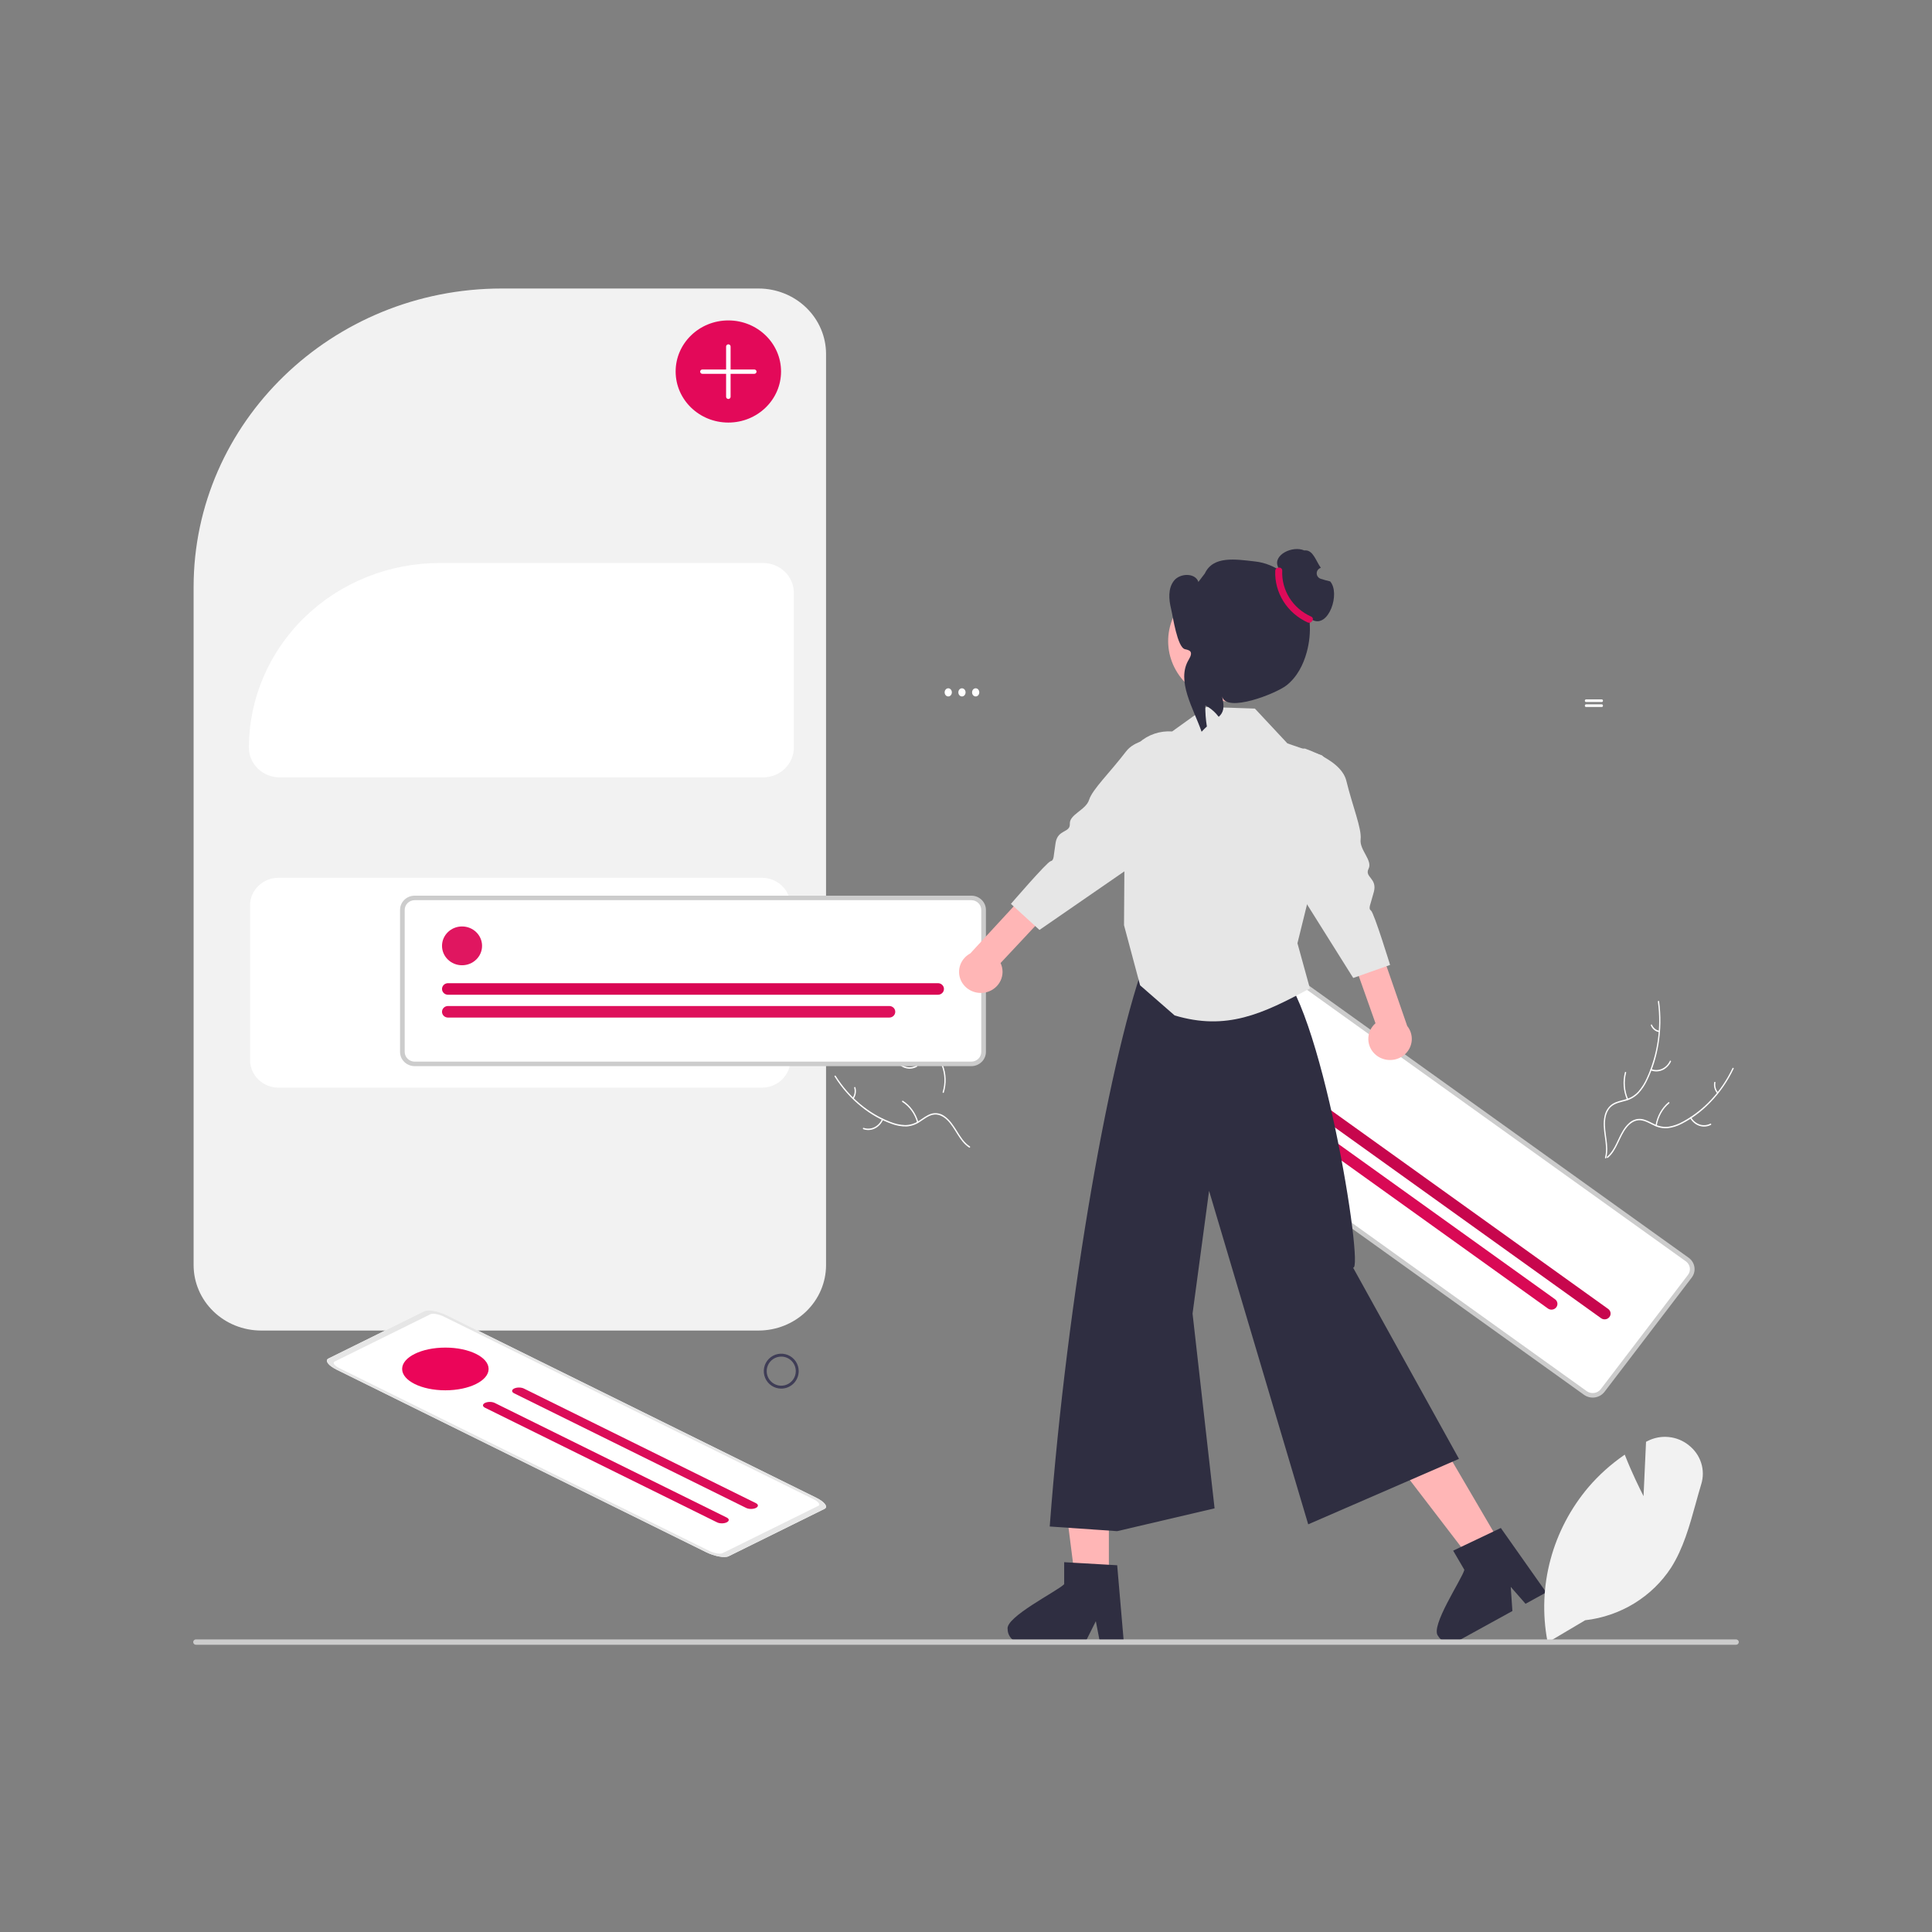 <svg width="1500" height="1500" viewBox="0 0 1500 1500" fill="none" xmlns="http://www.w3.org/2000/svg">
<rect x="0" y="0" width="1500" height="1500" fill="#808080" stroke="none"/>
<g clip-path="url(#clip0_25_64)">
<path d="M648.834 835.321C659.306 851.968 674.163 864.471 691.295 871.054C694.96 872.545 698.812 873.376 702.707 873.514C706.505 873.511 710.233 872.361 713.504 870.183C716.589 868.222 719.544 865.813 722.999 864.732C724.775 864.208 726.629 864.113 728.439 864.454C730.249 864.795 731.976 865.563 733.504 866.709C737.379 869.452 740.148 873.602 742.731 877.766C745.599 882.39 748.514 887.243 752.991 890.05C753.533 890.39 753.034 891.32 752.492 890.98C744.702 886.096 741.818 875.738 735.188 869.441C732.094 866.503 728.196 864.598 724.107 865.547C720.532 866.378 717.483 868.859 714.373 870.875C711.21 873.052 707.623 874.323 703.924 874.576C700.035 874.661 696.162 874 692.47 872.62C684.114 869.663 676.223 865.242 669.085 859.521C660.906 853.042 653.771 845.033 647.987 835.84C647.629 835.271 648.479 834.756 648.834 835.321V835.321Z" fill="white" id="id_101"></path>
<path d="M685.668 869.3C684.298 872.392 681.998 874.834 679.18 876.19C676.361 877.546 673.207 877.728 670.28 876.703C669.688 876.493 669.949 875.447 670.542 875.657C673.265 876.617 676.204 876.447 678.826 875.178C681.449 873.909 683.583 871.625 684.843 868.738C685.118 868.111 685.941 868.677 685.668 869.3V869.3Z" fill="white" id="id_102"></path>
<path d="M712.055 871.41C710.125 864.689 706.02 859.035 700.558 855.575C700.017 855.233 700.517 854.304 701.057 854.646C706.735 858.257 710.996 864.151 712.991 871.15C713.18 871.817 712.244 872.073 712.055 871.41Z" fill="white" id="id_103"></path>
<path d="M661.996 852.289C662.747 851.217 663.25 849.952 663.46 848.607C663.671 847.262 663.581 845.879 663.2 844.582C663.003 843.918 663.94 843.663 664.136 844.323C664.551 845.757 664.648 847.285 664.419 848.771C664.189 850.258 663.641 851.659 662.82 852.851C662.752 852.971 662.645 853.057 662.522 853.091C662.399 853.125 662.269 853.105 662.159 853.035C662.05 852.96 661.972 852.839 661.941 852.7C661.911 852.56 661.93 852.412 661.996 852.289V852.289Z" fill="white" id="id_104"></path>
<path d="M711.942 828.203C709.198 829.742 706.059 830.13 703.084 829.299C700.109 828.468 697.494 826.472 695.704 823.666C695.343 823.097 696.111 822.439 696.471 823.009C698.134 825.625 700.571 827.484 703.342 828.251C706.113 829.019 709.037 828.644 711.584 827.194C712.138 826.88 712.493 827.891 711.942 828.203Z" fill="white" id="id_105"></path>
<path d="M731.885 847.803C733.933 841.127 733.674 833.826 731.16 827.355C730.91 826.714 731.805 826.311 732.054 826.951C734.66 833.69 734.915 841.289 732.771 848.231C732.566 848.893 731.682 848.461 731.885 847.803Z" fill="white" id="id_106"></path>
<path d="M702.124 798.548C703.296 798.202 704.373 797.534 705.259 796.602C706.145 795.671 706.812 794.506 707.201 793.213C707.398 792.548 708.282 792.981 708.086 793.641C707.652 795.068 706.914 796.353 705.937 797.385C704.96 798.416 703.774 799.162 702.482 799.557C702.363 799.606 702.232 799.602 702.116 799.545C702 799.489 701.907 799.385 701.856 799.254C701.809 799.121 701.811 798.971 701.861 798.839C701.912 798.707 702.006 798.602 702.124 798.548H702.124Z" fill="white" id="id_107"></path>
<path d="M1345.1 829.343C1336.52 847.315 1323.14 861.783 1306.85 870.691C1303.38 872.679 1299.65 874.036 1295.79 874.714C1292.02 875.237 1288.2 874.612 1284.72 872.905C1281.44 871.386 1278.25 869.405 1274.7 868.811C1272.88 868.537 1271.03 868.7 1269.27 869.289C1267.51 869.878 1265.88 870.88 1264.49 872.229C1260.94 875.489 1258.65 879.991 1256.54 884.481C1254.19 889.467 1251.83 894.688 1247.69 898.094C1247.19 898.507 1247.79 899.36 1248.29 898.948C1255.49 893.022 1257.22 882.342 1263.12 875.174C1265.87 871.829 1269.53 869.398 1273.69 869.774C1277.33 870.102 1280.62 872.142 1283.93 873.712C1287.31 875.434 1291 876.197 1294.7 875.936C1298.57 875.482 1302.34 874.288 1305.86 872.407C1313.83 868.314 1321.18 862.833 1327.64 856.166C1335.05 848.602 1341.26 839.665 1345.99 829.74C1346.29 829.126 1345.39 828.732 1345.1 829.343Z" fill="white" id="id_108"></path>
<path d="M1312.25 868.17C1313.94 871.049 1316.49 873.153 1319.44 874.108C1322.38 875.063 1325.53 874.806 1328.32 873.384C1328.89 873.094 1328.51 872.092 1327.95 872.382C1325.35 873.712 1322.42 873.951 1319.68 873.055C1316.93 872.159 1314.57 870.188 1313 867.498C1312.66 866.913 1311.91 867.589 1312.25 868.17Z" fill="white" id="id_109"></path>
<path d="M1286.29 873.921C1287.47 866.984 1290.93 860.804 1295.97 856.614C1296.47 856.199 1295.87 855.346 1295.38 855.76C1290.13 860.131 1286.55 866.571 1285.33 873.793C1285.22 874.482 1286.17 874.606 1286.29 873.921H1286.29Z" fill="white" id="id_110"></path>
<path d="M1333.88 848.005C1333.02 847.046 1332.38 845.86 1332.03 844.554C1331.67 843.248 1331.61 841.863 1331.85 840.524C1331.97 839.837 1331.01 839.714 1330.89 840.396C1330.64 841.877 1330.71 843.407 1331.1 844.85C1331.48 846.294 1332.18 847.608 1333.13 848.678C1333.21 848.787 1333.32 848.857 1333.45 848.874C1333.57 848.891 1333.7 848.853 1333.8 848.768C1333.9 848.679 1333.97 848.548 1333.98 848.405C1334 848.262 1333.96 848.119 1333.88 848.005H1333.88Z" fill="white" id="id_111"></path>
<path d="M1287.19 777.721C1289.94 797.895 1286.98 818.532 1278.73 836.701C1277.02 840.648 1274.76 844.265 1272.05 847.42C1269.32 850.398 1265.93 852.496 1262.24 853.497C1258.81 854.509 1255.2 855.097 1252.05 857.03C1250.45 858.047 1249.06 859.433 1247.97 861.098C1246.88 862.763 1246.12 864.669 1245.73 866.691C1244.64 871.702 1245.21 876.855 1245.92 881.873C1246.71 887.444 1247.61 893.217 1246.13 898.746C1245.95 899.416 1246.88 899.692 1247.06 899.023C1249.64 889.404 1245.32 879.7 1246.2 869.975C1246.61 865.437 1248.24 861.011 1251.76 858.485C1254.84 856.277 1258.56 855.667 1262.04 854.677C1265.66 853.759 1269.02 851.858 1271.83 849.138C1274.68 846.149 1277.05 842.635 1278.85 838.747C1283.03 830.068 1285.97 820.702 1287.57 810.992C1289.45 799.922 1289.63 788.571 1288.12 777.43C1288.02 776.74 1287.1 777.036 1287.19 777.721Z" fill="white" id="id_112"></path>
<path d="M1281.69 831.026C1284.58 832.173 1287.74 832.123 1290.6 830.886C1293.46 829.649 1295.84 827.305 1297.31 824.273C1297.61 823.658 1296.77 823.111 1296.48 823.727C1295.11 826.553 1292.9 828.736 1290.23 829.882C1287.56 831.028 1284.62 831.061 1281.94 829.975C1281.35 829.74 1281.11 830.793 1281.69 831.026Z" fill="white" id="id_113"></path>
<path d="M1264.04 853.242C1261.28 846.9 1260.74 839.618 1262.53 832.848C1262.7 832.178 1261.77 831.902 1261.59 832.572C1259.74 839.62 1260.32 847.197 1263.2 853.79C1263.48 854.418 1264.31 853.867 1264.04 853.242Z" fill="white" id="id_114"></path>
<path d="M1288.2 800.235C1287 800.054 1285.86 799.54 1284.88 798.739C1283.9 797.937 1283.11 796.874 1282.58 795.644C1282.31 795.012 1281.48 795.564 1281.75 796.191C1282.34 797.547 1283.21 798.721 1284.29 799.609C1285.37 800.497 1286.63 801.073 1287.96 801.286C1288.08 801.318 1288.21 801.296 1288.32 801.224C1288.43 801.152 1288.51 801.036 1288.54 800.899C1288.58 800.76 1288.56 800.612 1288.49 800.487C1288.43 800.363 1288.32 800.272 1288.2 800.235V800.235Z" fill="white" id="id_115"></path>
<path d="M1243.63 543.013H1231.37C1231.13 543.014 1230.9 543.123 1230.73 543.314C1230.56 543.505 1230.47 543.764 1230.47 544.035C1230.46 544.189 1230.5 544.341 1230.56 544.476C1230.64 544.649 1230.75 544.796 1230.89 544.899C1231.04 545.002 1231.2 545.057 1231.37 545.057H1243.63C1243.81 545.058 1243.97 545.004 1244.12 544.901C1244.27 544.798 1244.38 544.651 1244.46 544.476C1244.51 544.339 1244.54 544.187 1244.54 544.035C1244.54 543.901 1244.52 543.768 1244.47 543.644C1244.43 543.52 1244.36 543.407 1244.28 543.312C1244.19 543.217 1244.09 543.142 1243.98 543.09C1243.87 543.039 1243.75 543.013 1243.63 543.013Z" fill="white" id="id_116"></path>
<path d="M1243.63 546.854H1231.37C1231.13 546.854 1230.9 546.962 1230.73 547.154C1230.56 547.346 1230.47 547.606 1230.47 547.877C1230.47 548.148 1230.56 548.408 1230.73 548.6C1230.9 548.791 1231.13 548.899 1231.37 548.899H1243.63C1243.88 548.899 1244.11 548.791 1244.28 548.6C1244.45 548.408 1244.54 548.148 1244.54 547.877C1244.54 547.606 1244.45 547.346 1244.28 547.154C1244.11 546.962 1243.88 546.854 1243.63 546.854Z" fill="white" id="id_117"></path>
<path d="M736.221 540.716C737.77 540.716 739.025 539.3 739.025 537.553C739.025 535.806 737.77 534.39 736.221 534.39C734.671 534.39 733.416 535.806 733.416 537.553C733.416 539.3 734.671 540.716 736.221 540.716Z" fill="white" id="id_118"></path>
<path d="M746.867 540.716C748.417 540.716 749.672 539.3 749.672 537.553C749.672 535.806 748.417 534.39 746.867 534.39C745.318 534.39 744.062 535.806 744.062 537.553C744.062 539.3 745.318 540.716 746.867 540.716Z" fill="white" id="id_119"></path>
<path d="M757.514 540.716C759.064 540.716 760.319 539.3 760.319 537.553C760.319 535.806 759.064 534.39 757.514 534.39C755.965 534.39 754.709 535.806 754.709 537.553C754.709 539.3 755.965 540.716 757.514 540.716Z" fill="white" id="id_120"></path>
<path d="M915.61 676.297C917.159 676.297 918.415 674.881 918.415 673.134C918.415 671.387 917.159 669.971 915.61 669.971C914.061 669.971 912.805 671.387 912.805 673.134C912.805 674.881 914.061 676.297 915.61 676.297Z" fill="white" id="id_121"></path>
<path d="M926.257 676.297C927.806 676.297 929.062 674.881 929.062 673.134C929.062 671.387 927.806 669.971 926.257 669.971C924.707 669.971 923.452 671.387 923.452 673.134C923.452 674.881 924.707 676.297 926.257 676.297Z" fill="white" id="id_122"></path>
<path d="M936.904 676.297C938.453 676.297 939.709 674.881 939.709 673.134C939.709 671.387 938.453 669.971 936.904 669.971C935.354 669.971 934.099 671.387 934.099 673.134C934.099 674.881 935.354 676.297 936.904 676.297Z" fill="white" id="id_123"></path>
<path d="M606.554 1078.11C603.874 1078.11 601.253 1077.32 599.024 1075.83C596.795 1074.34 595.058 1072.22 594.032 1069.74C593.006 1067.27 592.737 1064.54 593.26 1061.91C593.783 1059.28 595.074 1056.87 596.97 1054.97C598.866 1053.07 601.281 1051.78 603.91 1051.26C606.539 1050.74 609.265 1051.01 611.741 1052.03C614.218 1053.06 616.335 1054.8 617.824 1057.02C619.314 1059.25 620.109 1061.87 620.109 1064.56C620.105 1068.15 618.675 1071.6 616.134 1074.14C613.593 1076.68 610.148 1078.11 606.554 1078.11ZM606.554 1053.26C604.32 1053.26 602.136 1053.92 600.279 1055.16C598.421 1056.4 596.974 1058.17 596.119 1060.23C595.264 1062.3 595.04 1064.57 595.476 1066.76C595.912 1068.95 596.988 1070.96 598.567 1072.54C600.147 1074.12 602.16 1075.2 604.351 1075.64C606.542 1076.07 608.813 1075.85 610.877 1074.99C612.941 1074.14 614.705 1072.69 615.946 1070.83C617.187 1068.97 617.85 1066.79 617.85 1064.56C617.846 1061.56 616.655 1058.69 614.538 1056.57C612.42 1054.45 609.549 1053.26 606.554 1053.26Z" fill="#3F3D56" id="id_124"></path>
<g clip-path="url(#clip1_25_64)">
<path d="M588.949 1033.03H202.712C188.821 1033.01 175.503 1027.66 165.68 1018.14C155.858 1008.63 150.333 995.723 150.317 982.264V455.812C150.317 327.99 257.644 224 389.569 224H588.95C602.841 224.015 616.159 229.368 625.981 238.885C635.804 248.402 641.329 261.306 641.344 274.765V982.264C641.329 995.723 635.804 1008.63 625.981 1018.14C616.158 1027.66 602.841 1033.01 588.949 1033.03V1033.03Z" fill="#F2F2F2" id="id_125"></path>
<path d="M216.218 681.515C210.367 681.521 204.758 683.776 200.621 687.784C196.484 691.793 194.157 697.227 194.15 702.896V823.059C194.157 828.727 196.484 834.162 200.621 838.171C204.758 842.179 210.367 844.434 216.218 844.441H591.569C597.419 844.434 603.028 842.179 607.165 838.171C611.302 834.162 613.629 828.727 613.636 823.059V702.896C613.629 697.227 611.302 691.793 607.165 687.784C603.028 683.776 597.419 681.521 591.569 681.515H216.218Z" fill="white" id="id_126"></path>
<path d="M592.471 603.556H217.122C210.792 603.549 204.723 601.11 200.247 596.773C195.771 592.436 193.253 586.556 193.246 580.423C193.29 542.431 208.887 506.008 236.613 479.144C264.339 452.28 301.932 437.169 341.143 437.126H592.472C598.802 437.133 604.871 439.572 609.347 443.909C613.823 448.246 616.341 454.126 616.348 460.259V580.422C616.341 586.555 613.823 592.435 609.347 596.772C604.871 601.109 598.802 603.549 592.471 603.556V603.556Z" fill="white" id="id_127"></path>
<path d="M754.076 826.006H321.987C319.447 826.003 317.012 825.024 315.217 823.284C313.421 821.544 312.411 819.185 312.408 816.724V706.416C312.411 703.955 313.421 701.596 315.217 699.856C317.013 698.116 319.447 697.137 321.987 697.135H754.076C756.615 697.137 759.05 698.116 760.846 699.856C762.642 701.596 763.652 703.955 763.655 706.416V816.724C763.652 819.185 762.642 821.544 760.846 823.284C759.05 825.024 756.615 826.003 754.076 826.006Z" fill="white" id="id_128"></path>
<path d="M754.076 827.758H321.987C318.968 827.754 316.074 826.591 313.939 824.522C311.804 822.454 310.604 819.65 310.6 816.725V706.416C310.604 703.491 311.804 700.686 313.939 698.618C316.074 696.55 318.968 695.386 321.987 695.383H754.076C757.095 695.386 759.99 696.55 762.124 698.618C764.259 700.686 765.46 703.491 765.463 706.416V816.725C765.46 819.65 764.259 822.454 762.124 824.522C759.99 826.591 757.095 827.754 754.076 827.758V827.758ZM321.987 698.887C319.927 698.889 317.952 699.683 316.495 701.095C315.038 702.506 314.219 704.42 314.216 706.416V816.725C314.219 818.721 315.038 820.634 316.495 822.046C317.952 823.458 319.927 824.252 321.987 824.254H754.076C756.136 824.252 758.111 823.458 759.568 822.046C761.025 820.634 761.845 818.721 761.847 816.725V706.416C761.845 704.42 761.025 702.506 759.568 701.095C758.111 699.683 756.136 698.889 754.076 698.887L321.987 698.887Z" fill="#CCCCCC" id="id_129"></path>
<path d="M358.729 749.42C367.314 749.42 374.274 742.677 374.274 734.359C374.274 726.041 367.314 719.298 358.729 719.298C350.144 719.298 343.185 726.041 343.185 734.359C343.185 742.677 350.144 749.42 358.729 749.42Z" fill="#e01660" id="id_130"></path>
<path d="M728.248 772.312H347.814C346.586 772.312 345.409 771.84 344.541 770.999C343.673 770.158 343.185 769.017 343.185 767.828C343.185 766.638 343.673 765.497 344.541 764.656C345.409 763.815 346.586 763.343 347.814 763.343H728.248C729.475 763.343 730.653 763.815 731.521 764.656C732.389 765.497 732.877 766.638 732.877 767.828C732.877 769.017 732.389 770.158 731.521 770.999C730.653 771.84 729.475 772.312 728.248 772.312Z" fill="#d90754" id="id_131"></path>
<path d="M690.447 790.035H347.814C347.205 790.036 346.602 789.921 346.039 789.696C345.477 789.471 344.965 789.141 344.534 788.724C344.104 788.308 343.762 787.813 343.529 787.268C343.295 786.723 343.175 786.139 343.175 785.55C343.175 784.96 343.295 784.376 343.529 783.831C343.762 783.286 344.104 782.792 344.534 782.375C344.965 781.958 345.477 781.628 346.039 781.403C346.602 781.178 347.205 781.063 347.814 781.064H690.447C691.674 781.064 692.852 781.537 693.72 782.378C694.588 783.219 695.076 784.36 695.076 785.55C695.076 786.739 694.588 787.88 693.72 788.721C692.852 789.562 691.674 790.035 690.447 790.035V790.035Z" fill="#de105b" id="id_132"></path>
<path d="M1230.88 1081.51L883.503 832.547C881.463 831.081 880.106 828.891 879.731 826.457C879.355 824.024 879.991 821.545 881.499 819.565L949.203 730.882C950.716 728.905 952.976 727.59 955.487 727.226C957.999 726.862 960.557 727.478 962.601 728.94L1309.98 977.904C1312.02 979.37 1313.38 981.559 1313.76 983.993C1314.13 986.427 1313.5 988.905 1311.99 990.885L1244.28 1079.57C1242.77 1081.55 1240.51 1082.86 1238 1083.22C1235.49 1083.59 1232.93 1082.97 1230.88 1081.51V1081.51Z" fill="white" id="id_133"></path>
<path d="M1229.81 1082.92L882.428 833.955C880.003 832.213 878.39 829.61 877.943 826.717C877.497 823.824 878.253 820.877 880.045 818.524L947.75 729.84C949.548 727.49 952.234 725.928 955.22 725.495C958.206 725.062 961.247 725.794 963.676 727.531L1311.06 976.496C1313.48 978.238 1315.1 980.841 1315.54 983.734C1315.99 986.627 1315.23 989.574 1313.44 991.927L1245.74 1080.61C1243.94 1082.96 1241.25 1084.52 1238.27 1084.96C1235.28 1085.39 1232.24 1084.66 1229.81 1082.92V1082.92ZM961.526 730.348C959.868 729.163 957.793 728.663 955.755 728.958C953.718 729.254 951.884 730.32 950.657 731.924L882.953 820.607C881.729 822.214 881.214 824.224 881.519 826.199C881.823 828.173 882.924 829.949 884.579 831.138L1231.96 1080.1C1233.62 1081.29 1235.69 1081.79 1237.73 1081.49C1239.77 1081.2 1241.6 1080.13 1242.83 1078.53L1310.53 989.843C1311.76 988.237 1312.27 986.226 1311.97 984.252C1311.66 982.278 1310.56 980.502 1308.91 979.313L961.526 730.348Z" fill="#CCCCCC" id="id_134"></path>
<path d="M969.293 795.098C977.878 795.098 984.837 788.355 984.837 780.037C984.837 771.719 977.878 764.976 969.293 764.976C960.708 764.976 953.748 771.719 953.748 780.037C953.748 788.355 960.708 795.098 969.293 795.098Z" fill="#d60753" id="id_135"></path>
<path d="M1243.08 1023.46L937.223 804.26C936.236 803.553 935.579 802.495 935.398 801.319C935.216 800.142 935.524 798.944 936.254 797.988C936.984 797.031 938.076 796.395 939.291 796.219C940.505 796.043 941.741 796.342 942.728 797.049L1248.58 1016.25C1249.07 1016.6 1249.48 1017.04 1249.8 1017.55C1250.11 1018.05 1250.32 1018.61 1250.41 1019.19C1250.5 1019.78 1250.47 1020.37 1250.32 1020.94C1250.17 1021.51 1249.91 1022.05 1249.55 1022.52C1249.19 1023 1248.73 1023.4 1248.21 1023.7C1247.69 1024 1247.11 1024.2 1246.51 1024.29C1245.91 1024.38 1245.3 1024.35 1244.71 1024.21C1244.12 1024.07 1243.56 1023.81 1243.08 1023.46V1023.46Z" fill="#c7064d" id="id_136"></path>
<path d="M1201.81 1015.93L926.345 818.508C925.856 818.158 925.444 817.718 925.13 817.213C924.817 816.708 924.61 816.148 924.52 815.566C924.338 814.389 924.646 813.191 925.376 812.235C926.106 811.279 927.199 810.642 928.413 810.466C929.627 810.29 930.864 810.589 931.851 811.296L1207.31 1008.72C1208.3 1009.43 1208.96 1010.48 1209.14 1011.66C1209.32 1012.84 1209.01 1014.03 1208.28 1014.99C1207.55 1015.95 1206.46 1016.58 1205.25 1016.76C1204.03 1016.94 1202.79 1016.64 1201.81 1015.93L1201.81 1015.93Z" fill="#d90955" id="id_137"></path>
<path d="M1068.67 819.406C1066.76 817.92 1065.21 816.05 1064.12 813.925C1063.03 811.8 1062.42 809.47 1062.35 807.097C1062.28 804.725 1062.75 802.366 1063.71 800.183C1064.67 798 1066.11 796.047 1067.93 794.457L1040.55 717.2L1060.74 704.606L1092.57 796.596C1095.11 799.762 1096.35 803.718 1096.08 807.716C1095.8 811.714 1094.03 815.475 1091.08 818.286C1088.13 821.098 1084.23 822.765 1080.1 822.971C1075.97 823.178 1071.9 821.909 1068.67 819.406V819.406Z" fill="#FFB6B6" id="id_138"></path>
<path d="M1045.3 606.243C1050.14 626.067 1057.36 643.383 1056.38 651.7C1055.41 659.993 1065.87 667.962 1062.55 674.518C1059.23 681.09 1069.44 681.793 1066.68 692.37C1063.91 702.969 1062.11 705.236 1064.45 706.98C1066.81 708.718 1079.26 749.173 1079.26 749.173L1071.95 751.765L1050.65 759.297L1000.58 679.504L1000.73 581.562L1013.16 581.176C1016.14 582.26 1019.45 583.561 1022.75 585.129C1032.82 589.839 1043.01 596.802 1045.3 606.243Z" fill="#E6E6E6" id="id_139"></path>
<path d="M860.925 1227.7L834.888 1227.7L822.5 1130.39L860.929 1130.4L860.925 1227.7Z" fill="#FFB6B6" id="id_140"></path>
<path d="M782.336 1264.93C782.348 1267.75 783.511 1270.46 785.572 1272.46C787.632 1274.46 790.424 1275.59 793.341 1275.61H842.356L843.875 1272.56L850.808 1258.7L853.493 1272.56L854.087 1275.61H872.575L872.311 1272.54L867.381 1215.26L860.932 1214.88L833.068 1213.28L826.223 1212.87V1229.97C821.029 1235.33 780.267 1255.56 782.336 1264.93Z" fill="#2F2E41" id="id_141"></path>
<path d="M1165.97 1200.24L1143.32 1212.69L1082.99 1133.98L1116.41 1115.61L1165.97 1200.24Z" fill="#FFB6B6" id="id_142"></path>
<path d="M1116.57 1270.19C1118.01 1272.65 1120.4 1274.46 1123.22 1275.22C1126.03 1275.97 1129.04 1275.61 1131.58 1274.22L1134.16 1272.82H1134.18L1174.22 1250.79L1172.94 1232.04L1184.43 1245.18L1192.9 1240.51L1200.5 1236.33L1193.78 1226.82L1165.24 1186.32L1159.43 1189.09L1134.36 1201.01L1128.24 1203.94L1136.93 1218.8C1135.15 1225.96 1110.01 1263.03 1116.57 1270.19Z" fill="#2F2E41" id="id_143"></path>
<path d="M990.14 750.043C1025.03 772.444 1059.57 987.67 1050.51 984.156L1132.75 1132.65L1015.69 1183.49L938.723 924.561L925.896 1019.85L942.999 1171.07L867.336 1188.79L815.002 1185.17C828.601 1004.92 862.554 814.819 890.693 741.283L990.14 750.043Z" fill="#2F2E41" id="id_144"></path>
<path d="M1016.63 766.026L1017.01 767.41C980.125 787.294 952.298 800.416 911.977 788.38L885.181 765.01L872.687 718.322L873.464 600.595C873.493 596.074 874.482 591.606 876.368 587.471C878.254 583.335 880.997 579.619 884.427 576.554C887.857 573.488 891.901 571.139 896.307 569.651C900.714 568.163 905.389 567.568 910.042 567.904L936.55 548.879L974.285 550.14L999.527 577.154L1014.61 582.375L1026.32 586.422C1028.69 588.489 1031.28 590.872 1033.75 593.5L1015.22 700.365L1007.34 732.32L1016.63 766.026Z" fill="#E6E6E6" id="id_145"></path>
<path d="M978.712 538.835C1002.14 526.35 1010.69 497.826 997.806 475.123C984.921 452.421 955.481 444.138 932.05 456.623C908.619 469.108 900.07 497.632 912.955 520.335C925.841 543.037 955.281 551.32 978.712 538.835Z" fill="#FFB6B6" id="id_146"></path>
<path d="M1019.04 481.386C1018.9 481.439 1018.77 481.492 1018.63 481.545C1018.35 481.663 1018.07 481.763 1017.78 481.845C1015.93 482.502 1014.01 482.93 1012.05 483.12C1011.22 483.207 1010.38 483.25 1009.54 483.249C1008.46 483.252 1007.39 483.185 1006.32 483.046C1005.13 482.905 1003.96 482.674 1002.81 482.354C1002.26 482.213 1001.73 482.044 1001.2 481.85C997.604 480.613 994.355 478.585 991.706 475.926C989.057 473.266 987.081 470.048 985.934 466.523V466.506C985.811 466.161 985.708 465.811 985.623 465.456C985.086 463.484 984.813 461.453 984.812 459.414V459.378C984.799 454.405 986.399 449.554 989.387 445.51C991.188 443.035 993.27 442.622 992.102 439.792C988.378 430.766 1003.61 423.387 1012.61 427.356C1012.93 427.326 1013.26 427.313 1013.59 427.318C1019.64 427.303 1021.89 435.97 1025.5 440.849L1025.4 440.882C1024.48 441.192 1023.69 441.771 1023.13 442.539C1022.57 443.306 1022.28 444.223 1022.28 445.162C1022.29 446.101 1022.6 447.014 1023.17 447.774C1023.74 448.534 1024.54 449.103 1025.46 449.401C1027.86 450.16 1030.29 450.831 1032.74 451.413C1040.84 460.675 1031.56 487.771 1019.04 481.386Z" fill="#2F2E41" id="id_147"></path>
<path d="M1014.59 506.222C1011.92 516.091 1006.99 525.721 998.816 532.136C990.624 538.55 952.096 553.746 948.844 540.737C951.019 549.824 949.708 553.296 946.209 556.546C945.61 555.759 944.975 555.007 944.323 554.273C941.918 551.589 939.033 549.346 935.807 547.654C935.723 553.143 936.131 558.628 937.025 564.049C935.583 565.338 934.211 566.698 932.913 568.124C926.682 550.129 913.025 528.577 922.913 512.192C926.837 505.69 923.565 504.799 920.089 504.053C914.021 502.75 910.674 478.621 909.231 472.756C907.44 465.402 906.73 456.942 911.434 450.904C916.137 444.866 928.034 444.609 930.44 451.803L935.449 445.204C941.922 431.401 959.107 434.162 974.643 435.946C990.18 437.712 1003.9 448.295 1010.89 461.855C1017.87 475.415 1018.55 491.548 1014.59 506.222Z" fill="#2F2E41" id="id_148"></path>
<path d="M990.095 443.169C989.765 451.492 991.967 459.726 996.428 466.847C1000.89 473.968 1007.41 479.662 1015.18 483.221C1018.34 484.606 1021.09 480.071 1017.91 478.676C1010.96 475.572 1005.13 470.538 1001.14 464.214C997.154 457.889 995.198 450.56 995.519 443.156C995.7 439.775 990.275 439.799 990.095 443.169L990.095 443.169Z" fill="#de0b59" id="id_149"></path>
<path d="M765.99 770.339C768.351 769.705 770.541 768.581 772.409 767.045C774.277 765.51 775.779 763.599 776.81 761.446C777.841 759.293 778.378 756.948 778.382 754.575C778.386 752.201 777.858 749.855 776.834 747.698L833.463 687.182L820.038 667.891L753.321 740.243C749.703 742.183 746.945 745.341 745.57 749.119C744.194 752.898 744.297 757.034 745.859 760.743C747.42 764.453 750.332 767.479 754.043 769.248C757.753 771.016 762.004 771.405 765.991 770.339H765.99Z" fill="#FFB6B6" id="id_150"></path>
<path d="M926.963 574.014C926.963 574.014 886.799 567.025 874.281 583.407C861.764 599.788 848.078 612.929 845.588 620.936C843.098 628.942 830.247 632.252 830.627 639.555C831.008 646.858 821.327 643.596 819.563 654.383C817.799 665.17 818.525 667.951 815.655 668.654C812.785 669.358 784.882 701.762 784.882 701.762L807.041 722.005L885.539 667.831L926.963 574.014Z" fill="#E6E6E6" id="id_151"></path>
<path d="M565.486 328.074C588.084 328.074 606.403 310.324 606.403 288.428C606.403 266.533 588.084 248.783 565.486 248.783C542.887 248.783 524.568 266.533 524.568 288.428C524.568 310.324 542.887 328.074 565.486 328.074Z" fill="#e30959" id="id_152"></path>
<path d="M565.485 309.756C565.024 309.756 564.581 309.578 564.254 309.262C563.928 308.945 563.744 308.516 563.744 308.069V269.028C563.744 268.58 563.928 268.151 564.254 267.835C564.581 267.519 565.024 267.341 565.485 267.341C565.947 267.341 566.39 267.519 566.717 267.835C567.043 268.151 567.227 268.58 567.227 269.028V308.069C567.227 308.516 567.043 308.945 566.717 309.262C566.39 309.578 565.947 309.756 565.485 309.756V309.756Z" fill="white" id="id_153"></path>
<path d="M585.633 290.235H545.339C544.877 290.235 544.434 290.058 544.108 289.741C543.781 289.425 543.598 288.996 543.598 288.548C543.598 288.101 543.781 287.672 544.108 287.355C544.434 287.039 544.877 286.861 545.339 286.861H585.633C586.094 286.861 586.537 287.039 586.864 287.355C587.19 287.672 587.374 288.101 587.374 288.548C587.374 288.996 587.19 289.425 586.864 289.741C586.537 290.058 586.094 290.235 585.633 290.235V290.235Z" fill="white" id="id_154"></path>
<path d="M1201.61 1275.22L1201.37 1273.97C1197.44 1252.98 1198.27 1231.41 1203.82 1210.76C1209.36 1190.11 1219.48 1170.87 1233.47 1154.4C1241.39 1145.21 1250.47 1137.03 1260.51 1130.05L1261.46 1129.38L1261.88 1130.45C1266.87 1143.2 1273.17 1155.96 1276.04 1161.61L1277.98 1119.43L1279.08 1118.86C1284.15 1116.23 1289.91 1115.13 1295.62 1115.71C1301.34 1116.28 1306.74 1118.49 1311.15 1122.07C1315.7 1125.62 1319.06 1130.4 1320.78 1135.81C1322.5 1141.22 1322.51 1147.01 1320.81 1152.42C1319.3 1157.38 1317.88 1162.52 1316.51 1167.49C1311.78 1184.58 1306.9 1202.24 1297.43 1217.12C1290.15 1228.31 1280.38 1237.78 1268.84 1244.85C1257.29 1251.92 1244.27 1256.4 1230.71 1257.96L1201.61 1275.22Z" fill="#F2F2F2" id="id_155"></path>
<path d="M1350 1274.91C1350 1275.19 1349.95 1275.46 1349.84 1275.71C1349.73 1275.97 1349.57 1276.2 1349.37 1276.39C1349.17 1276.58 1348.93 1276.74 1348.67 1276.84C1348.41 1276.95 1348.13 1277 1347.85 1277H152.152C151.581 1277 151.034 1276.78 150.63 1276.39C150.227 1276 150 1275.47 150 1274.91C150 1274.36 150.227 1273.83 150.63 1273.44C151.034 1273.05 151.581 1272.83 152.152 1272.83H1347.85C1348.13 1272.83 1348.41 1272.88 1348.67 1272.99C1348.93 1273.09 1349.17 1273.25 1349.37 1273.44C1349.57 1273.63 1349.73 1273.86 1349.84 1274.12C1349.95 1274.37 1350 1274.64 1350 1274.91V1274.91Z" fill="#CCCCCC" id="id_156"></path>
<path d="M548.213 1205.09L261.406 1063.41C254.809 1060.15 251.951 1056.28 255.011 1054.76L329.417 1018.01C332.491 1016.5 340.321 1017.91 346.923 1021.17L633.729 1162.85C640.325 1166.1 643.184 1169.97 640.125 1171.49L565.719 1208.25C562.643 1209.76 554.813 1208.35 548.213 1205.09Z" fill="white" id="id_157"></path>
<path opacity="0.997" d="M345.787 1079.43C364.327 1079.43 379.358 1072.01 379.358 1062.85C379.358 1053.69 364.327 1046.27 345.787 1046.27C327.246 1046.27 312.216 1053.69 312.216 1062.85C312.216 1072.01 327.246 1079.43 345.787 1079.43Z" fill="#eb0559" id="id_158"></path>
<path d="M548.213 1205.09L261.406 1063.41C254.809 1060.15 251.951 1056.28 255.011 1054.76L329.417 1018.01C332.491 1016.5 340.321 1017.91 346.923 1021.17L633.729 1162.85C640.325 1166.1 643.184 1169.97 640.125 1171.49L565.719 1208.25C562.643 1209.76 554.813 1208.35 548.213 1205.09ZM344.699 1022.26C340.741 1020.31 336.04 1019.46 334.196 1020.37L259.79 1057.12C257.951 1058.03 259.671 1060.35 263.628 1062.31L550.435 1203.99C554.393 1205.95 559.094 1206.79 560.938 1205.89L635.345 1169.13C637.184 1168.22 635.463 1165.9 631.507 1163.94L344.699 1022.26Z" fill="#E6E6E6" id="id_159"></path>
<path d="M406.713 1078.04C405.713 1077.55 404.357 1077.27 402.942 1077.27C401.528 1077.27 400.171 1077.55 399.171 1078.04C398.171 1078.54 397.609 1079.21 397.609 1079.91C397.609 1080.6 398.171 1081.27 399.171 1081.77L579.329 1170.77C580.329 1171.26 581.686 1171.54 583.1 1171.54C584.515 1171.54 585.871 1171.26 586.872 1170.77C587.872 1170.27 588.434 1169.6 588.434 1168.9C588.434 1168.2 587.872 1167.53 586.872 1167.04L406.713 1078.04Z" fill="#db0d58" id="id_160"></path>
<path d="M384.086 1089.22C383.591 1088.98 383.003 1088.78 382.356 1088.65C381.709 1088.52 381.016 1088.45 380.315 1088.45C379.615 1088.45 378.921 1088.52 378.274 1088.65C377.627 1088.78 377.039 1088.98 376.544 1089.22C376.049 1089.47 375.656 1089.76 375.388 1090.08C375.12 1090.4 374.982 1090.74 374.982 1091.08C374.982 1091.43 375.12 1091.77 375.388 1092.09C375.656 1092.41 376.049 1092.7 376.544 1092.95L556.702 1181.94C557.702 1182.44 559.059 1182.72 560.473 1182.72C561.888 1182.72 563.244 1182.44 564.244 1181.94C565.245 1181.45 565.806 1180.78 565.806 1180.08C565.806 1179.38 565.245 1178.71 564.244 1178.22L384.086 1089.22Z" fill="#db0956" id="id_161"></path>
</g>
</g>
<defs>
<clipPath id="clip0_25_64">
<rect width="1500" height="1500" fill="white" id="id_162"></rect>
</clipPath>
<clipPath id="clip1_25_64">
<rect width="1200" height="1053" fill="white" transform="translate(150 224)" id="id_163"></rect>
</clipPath>
</defs>
</svg>